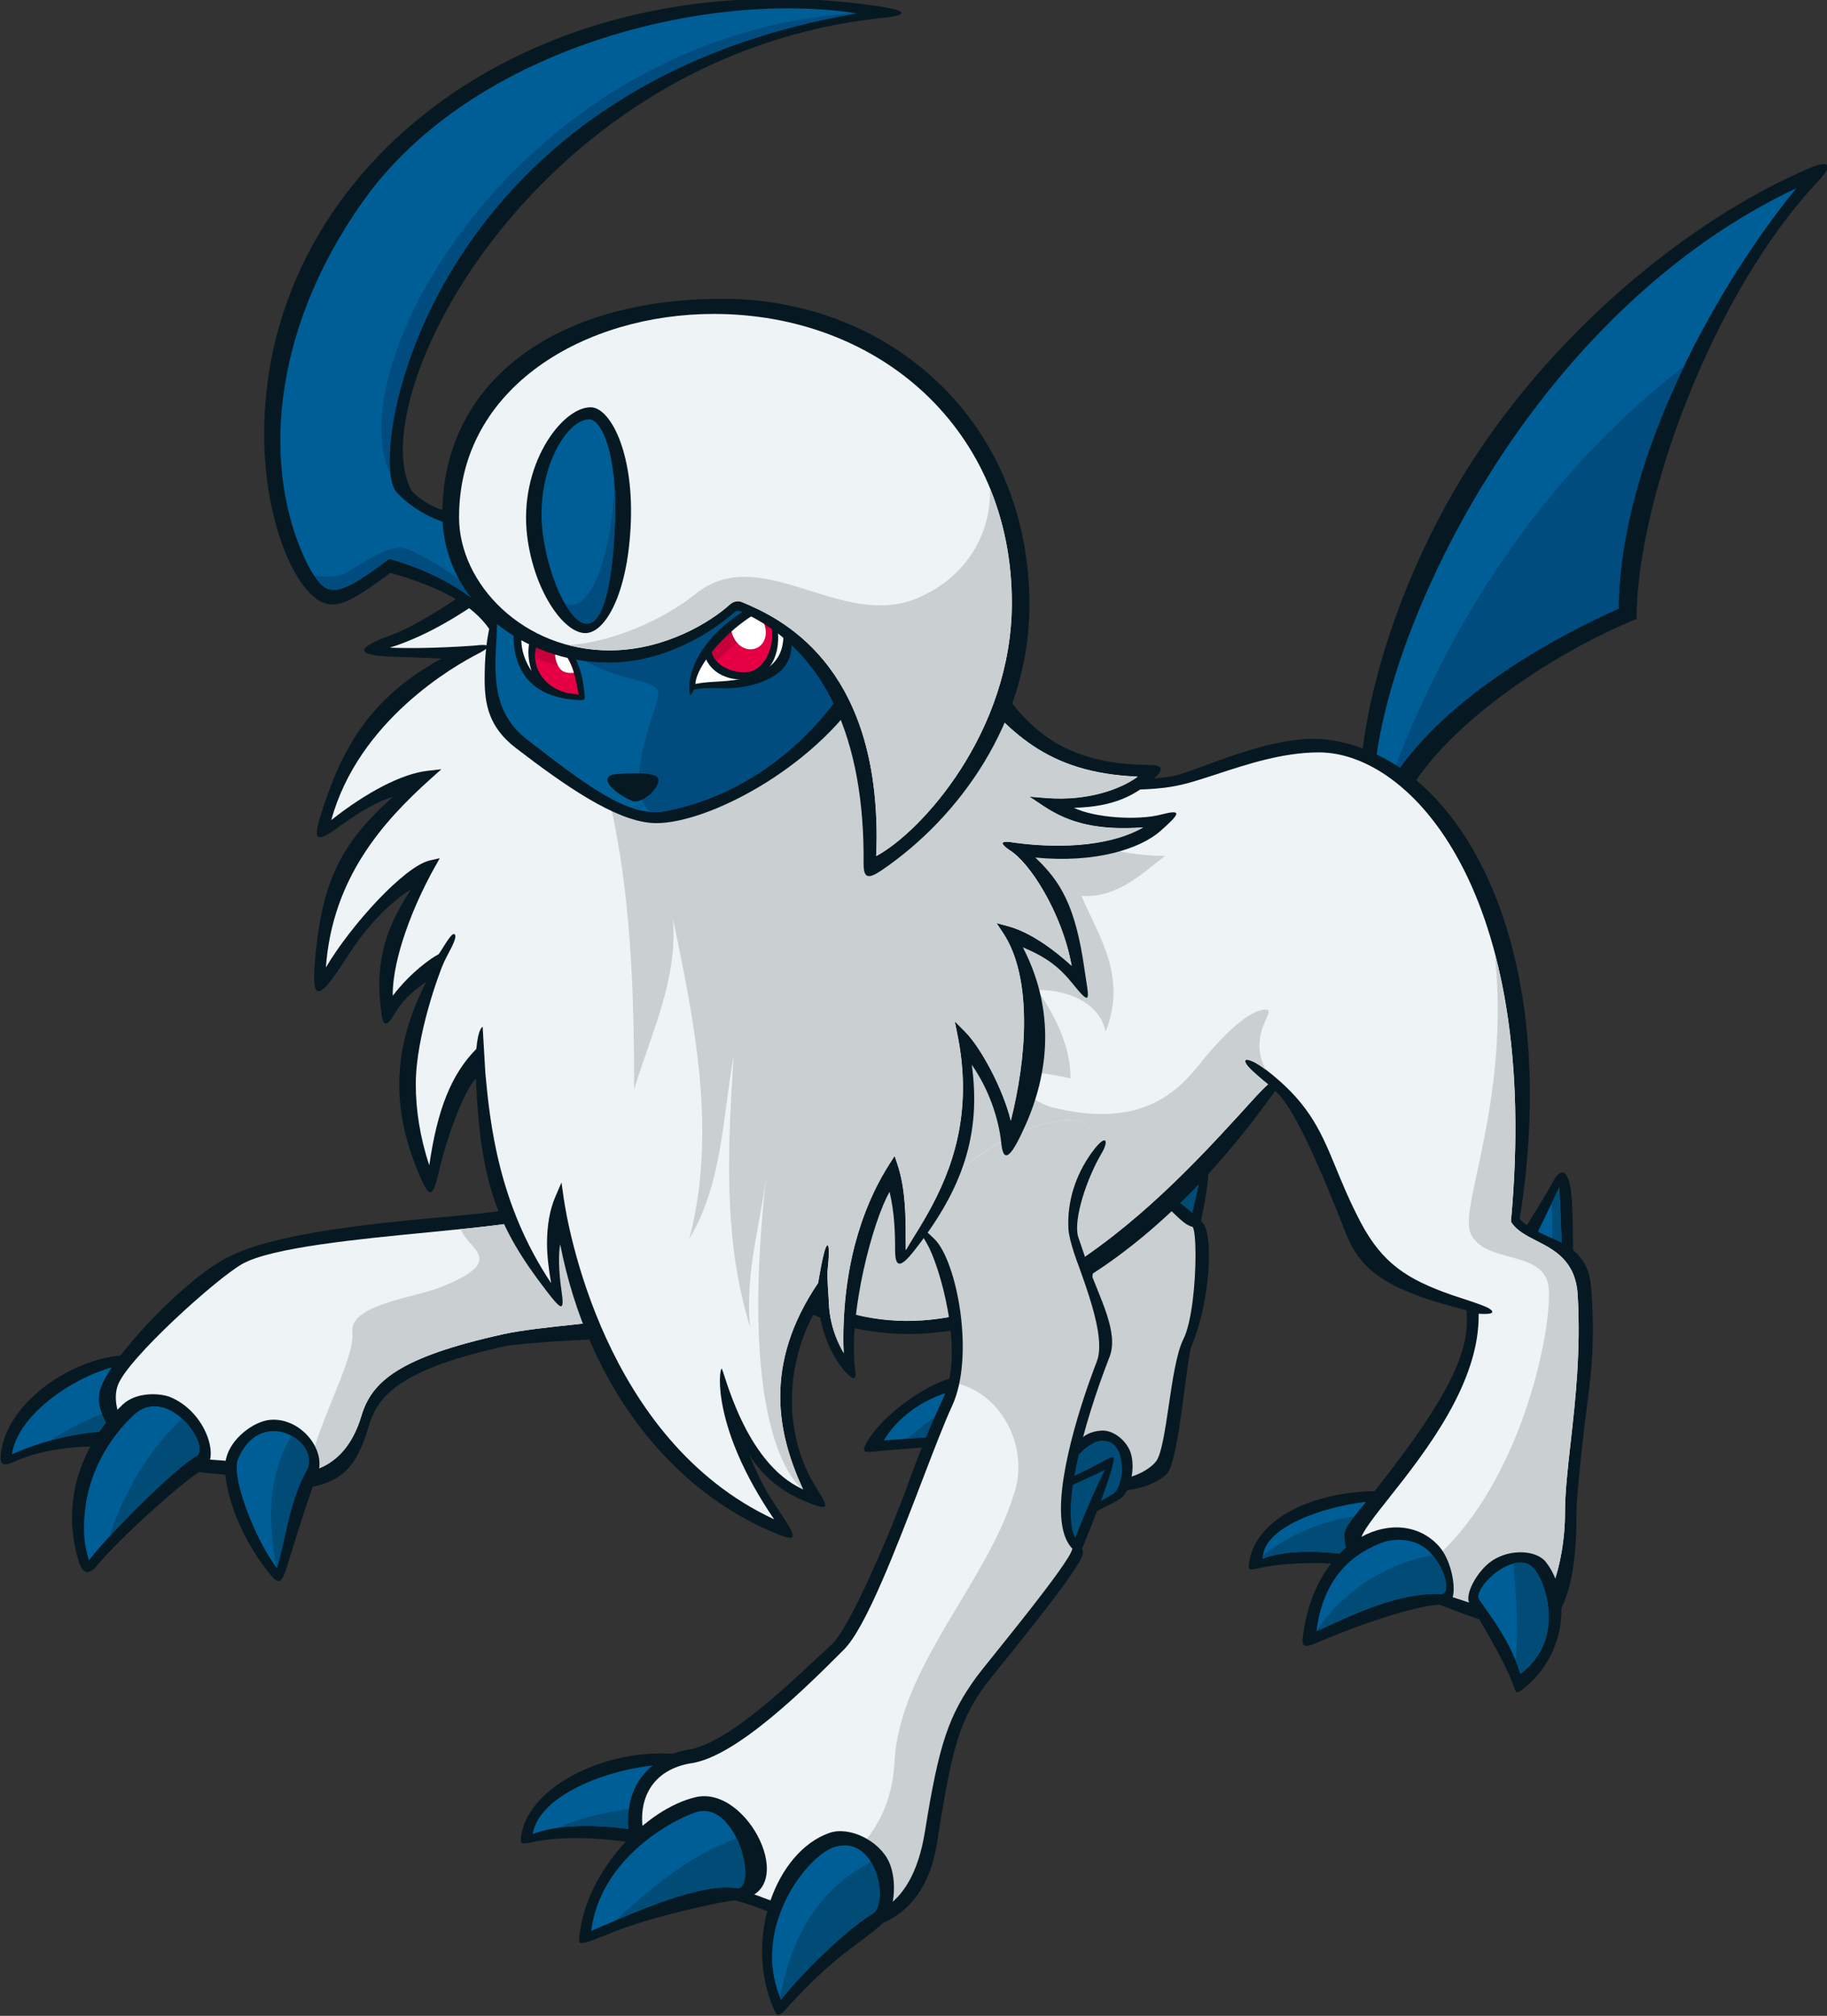 <?xml version="1.0" encoding="UTF-8"?>
<!-- Created with Inkscape (http://www.inkscape.org/) -->
<svg version="1.1" viewBox="0 0 152.92 168.69" xmlns="http://www.w3.org/2000/svg">
 <rect x="0" y="0" width="152.92" height="168.69" fill="#333333" stroke="none"/>
 <defs>
  <clipPath id="clipPath16192">
   <path d="m0 792h612v-792h-612z"/>
  </clipPath>
 </defs>
 <g transform="translate(-14.146 -19.115)">
  <g transform="matrix(2.706 0 0 -2.706 -974.87 1273.4)">
   <g clip-path="url(#clipPath16192)">
    <g transform="translate(404.13 415.22)">
     <path d="m0 0c-0.037-0.237-0.013-0.271 0.265-0.204 1.321 0.316 3.316 0.098 3.716 7e-3 0.26-0.059 0.443 0.135 0.526 0.24 0.273 0.342 0.202 1.124-0.033 1.61-0.141 0.293-0.278 0.535-0.478 0.535-2.021 0-3.787-0.849-3.996-2.188" fill="#061922"/>
    </g>
    <g transform="translate(408.14 417.1)">
     <path d="m0 0c0.129 0 0.203-0.076 0.313-0.304 0.208-0.431 0.276-1.15 0.053-1.429-0.077-0.098-0.184-0.13-0.325-0.098-0.41 0.093-2.438 0.511-3.632 0.049 0 1.165 2.603 1.782 3.591 1.782" fill="#005e96"/>
    </g>
    <g transform="translate(365.52 418.59)">
     <path d="M 0,0 C -0.049,-0.402 0.07,-0.424 0.449,-0.256 1.527,0.221 3.077,0.304 4.101,0.071 4.396,0.004 4.604,0.485 4.697,0.602 4.994,0.975 4.912,1.81 4.648,2.356 4.478,2.71 4.286,3.034 4.044,3.033 2.29,3.028 0.193,1.597 0,0" fill="#061922"/>
    </g>
    <g transform="translate(369.53 421.32)">
     <path d="m0 0c0.17 0 0.347-0.165 0.485-0.453 0.236-0.487 0.315-1.265 0.069-1.573-0.092-0.115-0.219-0.152-0.387-0.114-1.084 0.247-2.715-0.127-3.841-0.634 0.232 1.478 2.582 2.774 3.674 2.774" fill="#005e96"/>
    </g>
    <g transform="translate(367.04 418.97)">
     <path d="M 0,0 C 0.917,0.255 1.914,0.377 2.655,0.208 2.824,0.17 2.951,0.207 3.042,0.322 3.195,0.513 3.222,0.886 3.165,1.257 2.028,1.054 0.942,0.628 0,0" fill="#004c77"/>
    </g>
    <g transform="translate(402.45 427.22)">
     <path d="m 0,0 -1.05,-1.016 0.023,-0.054 c 0.322,-0.751 1.131,-0.767 1.131,-0.767 0,0 0.439,1.865 0.268,2.07 C 0.2,0.439 0,0 0,0" fill="#061922"/>
    </g>
    <g transform="translate(402.59 427.04)">
     <path d="m0 0c-0.03-0.317-0.289-1.259-0.3-1.37-0.134-2e-3 -0.457 0.052-0.673 0.497 0.073 0.07 0.754 0.662 0.973 0.873" fill="#004c77"/>
    </g>
    <g transform="translate(413.54 427)">
     <path d="m0 0c-0.205-0.381-0.705-1.196-1.025-1.687l0.136-0.319 1.488-0.837s0.038 1.935-0.065 2.587c-0.103 0.651-0.328 0.637-0.534 0.256" fill="#061922"/>
    </g>
    <g transform="translate(413.72 426.8)">
     <path d="m0 0c0.033-0.461 0.082-2.012 0.098-2.252-0.198 0.108-0.832 0.457-0.944 0.518 0.185 0.353 0.634 1.29 0.846 1.734" fill="#005e96"/>
    </g>
    <g transform="translate(404.55 415.42)">
     <path d="m0 0c-4e-3 -0.033-7e-3 -0.066-7e-3 -0.1 1.194 0.463 3.222 0.045 3.632-0.048 0.141-0.032 0.248 0 0.325 0.097 0.206 0.259 0.163 0.892-9e-3 1.326-1.484 0.032-2.827-0.407-3.941-1.275" fill="#004c77"/>
    </g>
    <g transform="translate(413.72 426.8)">
     <path d="m0 0c-0.062-0.131-0.146-0.305-0.237-0.494 0.02-0.533 0.043-1.046-1e-3 -1.573 0.138-0.077 0.266-0.146 0.336-0.185-0.016 0.24-0.065 1.791-0.098 2.252" fill="#004c77"/>
    </g>
    <g transform="translate(398.14 426.81)">
     <path d="m0 0c-0.245-0.283-0.248-0.596-6e-3 -0.837 0.73-0.731 1.048-1.517 0.827-2.051-0.092-0.225-0.635-0.812-1.209-1.433-1.24-1.342-2.118-2.334-2.118-2.868 0-0.724 1.06-1.126 2.085-1.515 0.356-0.134 0.692-0.261 0.974-0.398 1.141-0.551 2.41-0.243 2.886 0.233 0.385 0.385 0.603 3.56 0.769 3.958 0.591 1.419 0.643 3.277 0.399 3.731-0.171 0.319-1.852 1.491-1.788 1.443 0.91-0.683-2.316 0.317-2.819-0.263" fill="#061922"/>
    </g>
    <g transform="translate(398.81 417.96)">
     <path d="m0 0c-0.292 0.141-0.634 0.271-0.995 0.408-0.895 0.339-1.909 0.723-1.909 1.258 0 0.469 1.182 1.749 2.046 2.683 0.712 0.772 1.155 1.257 1.261 1.514 0.263 0.638-0.077 1.538-0.887 2.348-0.051 0.051-0.206 0.206 0.019 0.465 0.381 0.439 1.646 0.826 2.448 0.224 0.478-0.358 0.785-0.651 1.008-0.865 0.244-0.234 0.4-0.376 0.581-0.416 0.055-0.085 0.087-0.424 0.087-0.869 0-0.851-0.112-2.076-0.374-2.6-0.213-0.425-0.334-1.248-0.452-2.043-0.11-0.747-0.225-1.52-0.392-1.736-0.311-0.406-1.394-0.876-2.441-0.371" fill="#cacfd2"/>
    </g>
    <g transform="translate(399.55 419.28)">
     <path d="m0 0c-0.709-0.055-0.818-0.54-1.177-1.081-0.406-0.612-0.563-1.24-0.417-1.676l0.012-0.036 0.034-0.015c0.508-0.232 1.986 0.603 2.139 0.7 0.296 0.189 0.485 0.93 0.321 1.424-0.126 0.378-0.541 0.712-0.912 0.684" fill="#061922"/>
    </g>
    <g transform="translate(400.13 418.54)">
     <path d="m0 0c0.15-0.451 0.013-1.072-0.199-1.207-0.551-0.351-1.467-0.812-1.818-0.71-0.023 0.082-0.039 0.166-0.039 0.256 0 0.408 0.211 0.879 0.443 1.229 0.326 0.491 0.735 0.835 1.019 0.857 0.365 0.028 0.524-0.216 0.594-0.425" fill="#004c77"/>
    </g>
    <g transform="translate(392.41 418.62)">
     <path d="m0 0s2.886 0.3 3.85 0.139c0.176-0.03 0.339 0.211 0.459 0.505 0.177 0.44 0.156 1.025-0.23 1.291-0.356 0.244-0.876 0.534-1.532 0.361-0.924-0.243-2.212-1.211-2.649-1.986-0.154-0.261-0.111-0.329 0.102-0.31" fill="#061922"/>
    </g>
    <g transform="translate(394.94 420.5)">
     <path d="m0 0c0.608 0.16 1.137 0.127 1.452-0.089 0.348-0.239 0.291-0.78 0.168-1.086-0.093-0.229-0.217-0.337-0.292-0.325-0.985 0.164-1.847 0.098-3.039 6e-3 0 0-0.235-0.018-0.399-0.03 0.4 0.696 1.207 1.286 2.11 1.524" fill="#005e96"/>
    </g>
    <g transform="translate(396.39 420.41)">
     <path d="m0 0c-0.142 0.097-0.328 0.155-0.544 0.177-0.851-0.452-1.612-0.956-2.283-1.556 1.022 0.076 1.813 0.116 2.703-0.032 0.075-0.012 0.199 0.096 0.291 0.325 0.124 0.306 0.181 0.847-0.167 1.086" fill="#004c77"/>
    </g>
    <g transform="translate(410.63 448.62)">
     <path d="m0 0c-2.236-3.735-3.324-8.03-3.037-10.446l0.16-0.121h0.432l0.508 0.201c0.952 2.616 4.981 5.154 7.419 6.123 0 3.632 2.353 10.088 5.618 13.539 0.429 0.454 0.423 0.696-0.253 0.411-3.67-1.549-8.099-5.118-10.847-9.707" fill="#061922"/>
    </g>
    <g transform="translate(407.97 438.89)">
     <path d="m0 0c0 2.412 1.252 6.075 3.258 9.427 2.586 4.319 6.059 7.616 9.827 9.383-2.34-2.846-5.461-8.255-5.5-12.997-1.555-0.688-6.288-3.021-7.554-6.368-0.017 0.179-0.031 0.36-0.031 0.555" fill="#005e96"/>
    </g>
    <g transform="translate(408.4 439.16)">
     <path d="m 0,0 c 1.654,2.9 5.736,4.908 7.158,5.537 0.021,2.473 0.88,5.128 2.03,7.506 C 4.841,9.674 1.863,5.109 0,0" fill="#004c7e"/>
    </g>
    <g transform="translate(382.62 428.79)">
     <path d="m0 0c-0.273-0.464-0.431-0.985-0.571-1.444-0.227-0.746-0.408-1.135-0.941-1.245-1.238-0.256-6.479-0.385-8.586-1.467-1.337-0.686-3.541-3.035-3.907-4.009-0.155-0.414-0.026-0.777 0.24-1.268 0.304-0.561 0.998-0.967 1.525-1.085 0.424-0.094 1.113-0.283 1.663-0.319 0.692-0.047 1.238-0.146 1.708-0.322 0.603-0.226 1.457-0.167 2.017 0.111 0.623 0.308 0.891 0.881 1.142 1.717 0.289 0.963 1.075 1.742 4.213 2.433 0.382 0.084 2.58 0.23 3.609 0.23 2.078 0 3.013 0.635 3.575 1.454 0.128 0.187 0.163 0.395 0.104 0.617-0.354 1.326-3.136 4.831-4.811 5.06-0.428 0.058-0.768-0.102-0.98-0.463" fill="#061922"/>
    </g>
    <g transform="translate(373.85 418.1)">
     <path d="m0 0c-0.507 0.191-1.244 0.24-1.956 0.288-0.539 0.036-1.048 0.07-1.451 0.16-0.444 0.098-0.883 0.461-1.146 0.946-0.228 0.421-0.286 0.858-0.158 1.198 0.307 0.821 3.06 3.301 3.846 3.742 0.902 0.508 3.609 0.77 5.784 0.98 0.893 0.087 1.737 0.169 2.377 0.258 0.711 0.099 0.933 0.83 1.168 1.603 0.142 0.466 0.288 0.948 0.545 1.385 0.157 0.266 0.388 0.374 0.708 0.33 1.554-0.212 4.252-3.618 4.583-4.859 0.038-0.144 0.017-0.272-0.065-0.391-0.491-0.716-2.866-0.97-4.774-1.174-0.867-0.093-1.685-0.18-2.232-0.3-3.27-0.72-4.094-1.475-4.412-2.536-0.228-0.761-0.624-1.285-1.175-1.559-0.732-0.363-1.442-0.146-1.642-0.071" fill="#eef3f6"/>
    </g>
    <g transform="translate(388.15 424.13)">
     <path d="m0 0c-0.331 1.241-3.03 4.647-4.583 4.859-0.32 0.044-0.552-0.064-0.708-0.33-0.257-0.437-0.403-0.919-0.545-1.384-0.235-0.774-0.457-1.504-1.168-1.603-0.402-0.057-0.883-0.11-1.407-0.163 0.242-0.651 1.484-0.962-0.645-1.804-0.798-0.316-2.794-0.533-2.705-1.375 0.089-0.843-1.107-2.843-1.359-4.319 0.15 0.032 0.305 0.082 0.461 0.16 0.552 0.273 0.948 0.797 1.176 1.559 0.318 1.06 1.142 1.815 4.412 2.535 0.547 0.12 1.365 0.207 2.232 0.3 1.908 0.204 4.282 0.459 4.774 1.174 0.082 0.119 0.103 0.247 0.065 0.391" fill="#cacfd2"/>
    </g>
    <g transform="translate(401.77 439.52)">
     <path d="m0 0c-2.709-0.492-7.716 1.031-7.768 1.047-2.259 0.652-4.701-1.241-6.225-4.821-1.884-4.426-1.705-10.289 2.198-12.545 3.566-2.062 9.501-1.061 14.956 6.579 0.748-0.587 1.969-3.88 2.243-4.528 0.47-1.111 1.382-1.673 3.678-2.251 0.087-1.111-0.258-2.336-2.866-5.624-0.602-0.758-0.911-1.069-0.911-1.338 0-0.857 0.85-1.862 1.874-1.862 0.49 0 1.419-0.442 2.149-0.685 0.682-0.228 1.327-0.444 1.701-0.444 0.867 0 1.456 1.177 1.452 3.56-1e-3 0.604 0.1 1.439 0.185 2.251 0.168 1.622 0.442 2.676 0.271 4.841-0.096 1.219-0.97 1.386-1.575 1.696-0.272 0.14-0.506 0.263-0.634 0.434 1.338 8.407-1.785 14.252-5.922 14.813-1.694 0.23-4.085-0.992-4.806-1.123" fill="#061922"/>
    </g>
    <g transform="translate(390.07 423.64)">
     <path d="m0 0c-3.766 2.177-3.876 7.684-2.039 11.999 1.467 3.445 3.78 5.277 5.894 4.668 0.213-0.068 5.352-1.695 8.107-1.055 0.323 0.075 0.699 0.199 1.098 0.329 0.942 0.309 2.041 0.67 3.149 0.672 2.836 7e-3 6.878-4.321 5.949-14.479l2e-3 -0.038 0.021-0.032c0.163-0.245 0.452-0.393 0.758-0.55 0.573-0.293 1.221-0.625 1.282-1.691 0.098-1.726-0.071-3.238-0.221-4.572-0.093-0.82-0.172-1.529-0.172-2.149 0-1.643-0.594-3.255-1.199-3.255-0.329 0-0.953 0.209-1.614 0.43-0.786 0.263-1.599 0.534-2.133 0.534-0.853 0-1.362 0.747-1.362 1.469 0 0.187 0.416 0.711 0.856 1.266 1.156 1.457 2.816 3.582 2.781 5.707 0.514-0.034 0.48 0.069 0.309 0.172-0.172 0.102-0.911 0.328-1.154 0.413-1.352 0.476-2.13 0.961-2.808 2.249-0.338 0.642-0.582 1.237-0.797 1.762-0.468 1.141-0.862 1.985-2.165 2.979-0.511 0.391-0.856 0.377-0.376-0.069 0.248-0.231 0.48-0.411 0.48-0.411-0.229-0.196-0.489-0.503-0.918-0.97-2.39-2.603-7.988-8.696-13.728-5.378" fill="#eef3f6"/>
    </g>
    <g transform="translate(414.29 423.46)">
     <path d="m0 0c-0.061 1.065-0.709 1.397-1.281 1.691-0.306 0.157-0.596 0.305-0.759 0.55l-0.021 0.031-2e-3 0.039c0.311 3.39 0.065 6.127-0.502 8.273 0.485-4.563-1.116-7.855-0.747-8.667 0.427-0.939 2.136-0.512 2.392-1.537 0.248-0.99-0.859-7.31-4.7-9.363 0.089-0.018 0.183-0.03 0.281-0.03 0.534 0 1.347-0.271 2.133-0.533 0.661-0.222 1.286-0.43 1.615-0.43 0.605 0 1.198 1.612 1.198 3.255 0 0.62 0.08 1.328 0.172 2.149 0.15 1.334 0.32 2.846 0.221 4.572" fill="#cacfd2"/>
    </g>
    <g transform="translate(404.54 432.29)">
     <path d="m0 0c-0.494-0.09-1.213-0.764-1.932-1.663s-1.85-2.031-4.584-1.348c-0.512 0.171-0.295 0.139-1.527 0.854 0.683 0.342 1.249 0.212 2.103 0.041 8e-3 0.858-0.351 1.757-1.025 2.734 1.025 0 1.941-0.438 2.112-1.292 0.684 1.709-0.225 2.966-0.745 4.197 1.149-0.063 1.904 0.727 2.587 1.24-1.765 0-4.198 0.71-4.726 2.501-1.555 0.327-2.784 0.716-2.886 0.749-2.113 0.609-4.427-1.223-5.894-4.668-1.837-4.315-1.726-9.822 2.039-11.999 5.741-3.319 11.338 2.775 13.728 5.378 0.43 0.466 0.689 0.774 0.918 0.97 0 0-0.231 0.18-0.48 0.411-0.48 0.446-0.135 0.459 0.377 0.068 0.016-0.011 0.03-0.023 0.045-0.035-0.649 1.188 0.511 1.975-0.11 1.862" fill="#cacfd2"/>
    </g>
    <g transform="translate(369.28 420.08)">
     <path d="m0 0c-1.348-1.291-1.908-3.105-1.346-4.87 0.13-0.407 0.334-0.376 0.556-0.107 0.692 0.84 2.71 2.668 3.296 2.983 0.524 0.283 0.103 1.765-1.032 2.23-0.304 0.125-1.047 0.172-1.474-0.236" fill="#061922"/>
    </g>
    <g transform="translate(368.09 416.2)">
     <path d="m0 0c-0.031 1.961 1.131 3.191 1.552 3.575 0.37 0.338 0.756 0.282 1.014 0.176 0.542-0.223 0.987-0.84 1.007-1.224v-0.025c0-0.104-0.035-0.176-0.106-0.213-0.617-0.333-2.694-2.401-3.315-3.22-0.098 0.306-0.152 0.619-0.152 0.931" fill="#005e96"/>
    </g>
    <g transform="translate(369.52 419.9)">
     <path d="m0 0" fill="#006091"/>
    </g>
    <g transform="translate(373.83 419.61)">
     <path d="m0 0c-0.5-0.05-1.208-0.582-1.346-1.196-0.154-0.684 0.285-2.253 1.367-3.589 0.229-0.281 0.333-0.277 0.47 0.107 0.102 0.286 0.64 2.147 0.983 2.97 0.317 0.761-0.517 1.804-1.474 1.708" fill="#061922"/>
    </g>
    <g transform="translate(372.81 418.14)">
     <path d="m0 0c0 0.099 0.012 0.181 0.037 0.243 0.212 0.522 0.567 0.833 1.001 0.876 0.404 0.04 0.839-0.164 1.059-0.497 0.089-0.134 0.133-0.276 0.133-0.415 0-0.114-0.029-0.226-0.088-0.333-0.368-0.668-0.532-1.417-0.691-2.142-0.065-0.297-0.132-0.573-0.207-0.845-0.632 0.844-1.244 2.401-1.244 3.113" fill="#005e96"/>
    </g>
    <g transform="translate(371.66 418.72)">
     <path d="m0 0c-0.014 0.265-0.23 0.641-0.541 0.922-1.043-0.967-1.792-2.263-2.249-3.646 0.875 0.951 2.21 2.229 2.685 2.485 0.07 0.038 0.105 0.11 0.105 0.214v0.025" fill="#004c77"/>
    </g>
    <g transform="translate(374.27 415.87)">
     <path d="m0 0c0.159 0.725 0.323 1.474 0.691 2.142 0.059 0.107 0.088 0.219 0.088 0.333 0 0.139-0.045 0.281-0.133 0.415-0.101 0.152-0.248 0.277-0.416 0.364-0.741-1.258-0.724-2.678-0.459-4.069 8e-3 -0.01 0.015-0.021 0.022-0.03 0.075 0.272 0.142 0.548 0.207 0.845" fill="#004c77"/>
    </g>
    <g transform="translate(406.13 412.68)">
     <path d="m0 0s2.542 1.118 3.93 1.225c0.15 0.011 0.282 0.046 0.342 0.171 0.141 0.293-9e-3 1.185-0.399 1.623-1.202 1.351-3.83 0.353-4.216-2.811-0.033-0.278 0.049-0.324 0.343-0.208" fill="#061922"/>
    </g>
    <g transform="translate(408.34 415.85)">
     <path d="m0 0c0.527 0.128 1.061 0.029 1.423-0.379 0.369-0.414 0.533-0.955 0.432-1.163-0.018-0.039-0.054-0.088-0.16-0.083-1.211 0.064-2.702-0.632-3.503-1.005 0 0-0.185-0.082-0.321-0.143 0.212 1.681 1.131 2.429 2.129 2.773" fill="#005e96"/>
    </g>
    <g transform="translate(408.57 416.04)">
     <path d="m0 0" fill="#006091"/>
    </g>
    <g transform="translate(413.31 415.21)">
     <path d="m0 0c-0.294 0.382-1.121 0.419-1.673 0.042-0.455-0.31-0.859-1.043-0.691-1.324 0 0 1.048-1.646 1.367-2.563 0.074-0.21 0.081-0.234 0.294-0.07 1.26 0.974 1.54 2.828 0.703 3.915" fill="#061922"/>
    </g>
    <g transform="translate(411.46 413.74)">
     <path d="m0 0-0.226 0.329c-0.012 0.021-0.018 0.046-0.018 0.075 0 0.188 0.241 0.543 0.628 0.807 0.176 0.12 0.776 0.476 1.121 0.027v1e-3c0.186-0.241 0.431-0.812 0.431-1.462 0-0.123-9e-3 -0.249-0.029-0.376-0.086-0.564-0.376-1.026-0.845-1.384-0.281 0.879-0.746 1.542-1.062 1.983" fill="#005e96"/>
    </g>
    <g transform="translate(406.21 413.08)">
     <path d="M 0,0 C 0.136,0.061 0.317,0.142 0.317,0.142 1.118,0.515 2.61,1.211 3.82,1.147 3.926,1.142 3.963,1.191 3.981,1.229 4.077,1.43 3.927,1.938 3.587,2.345 2.168,2.099 0.802,1.222 0,0" fill="#004c77"/>
    </g>
    <g transform="translate(412.96 414.98)">
     <path d="m0 0c-0.183 0.237-0.437 0.248-0.661 0.189 0.087-0.988 0.158-2.015 0.07-3.009 0.052-0.129 0.103-0.262 0.148-0.402 0.469 0.358 0.759 0.821 0.845 1.384 0.02 0.127 0.029 0.253 0.029 0.376 0 0.65-0.245 1.221-0.431 1.462" fill="#004c77"/>
    </g>
    <g transform="translate(399.54 418.29)">
     <path d="m0 0c-0.617-0.343-1.367-0.632-1.774-0.931l-0.066-0.678 1.116-1.4s0.754 1.782 1.028 2.708c0.162 0.546 0.148 0.552-0.304 0.301" fill="#061922"/>
    </g>
    <g transform="translate(399.67 418.07)">
     <path d="m0 0c-0.399-0.754-1.002-2.3-1.097-2.547-0.147 0.2-0.593 1.547-0.676 1.66 0.349 0.265 1.462 0.71 1.773 0.887" fill="#004c77"/>
    </g>
    <g transform="translate(381.61 406.75)">
     <path d="m0 0c-0.035-0.222-0.022-0.28 0.294-0.209 1.603 0.356 3.688-0.085 4.149-0.189 0.231-0.053 0.482 0.241 0.616 0.409 0.31 0.39 0.228 1.28-0.039 1.835-0.161 0.332 0.045 0.652-0.178 0.675-2.136 0.213-4.598-0.948-4.842-2.521" fill="#061922"/>
    </g>
    <g transform="translate(386.03 408.94)">
     <path d="m0 0c0.154 0 0.315-0.152 0.444-0.418 0.24-0.499 0.318-1.33 0.059-1.655-0.092-0.116-0.219-0.154-0.386-0.116-0.472 0.107-2.819 0.591-4.182 0.049 0.252 1.411 2.921 2.14 4.065 2.14" fill="#005e96"/>
    </g>
    <g transform="translate(382.75 407)">
     <path d="m 0,0 c 1.337,0.188 3.006,-0.157 3.396,-0.246 0.167,-0.038 0.293,0 0.386,0.117 0.147,0.184 0.185,0.53 0.147,0.886 C 2.594,0.659 1.19,0.519 0,0" fill="#004c77"/>
    </g>
    <g transform="translate(394.28 425.13)">
     <path d="m0 0c0.965-2.294 1.234-3.523 0.536-5.032-0.765-1.652-2.356-6.531-3.32-7.495-0.963-0.963-3.235-3.257-4.627-3.472-1.392-0.213-1.985-1.376-1.473-2.848 0.393-1.13 1.711-0.96 3.103-1.388 1.391-0.429 1.713-0.857 2.783-0.857 1.071 0 2.526 0.157 2.955 2.834 0.428 2.677 0.715 3.538 1.571 4.716 0.857 1.177 2.996 3.434 2.996 4.076-0.933 0.786 0.143 4.179 0.737 5.697 0.368 0.939-0.558 2.914-0.835 3.881-0.196 0.687-0.362-0.213 0.541 2.554 0.902 2.767-5.932-0.372-4.967-2.666" fill="#eef3f6"/>
    </g>
    <g transform="translate(398.71 425.24)">
     <path d="m0 0c-0.196 0.687-0.362-0.213 0.541 2.554 0.902 2.767-5.933-0.372-4.967-2.666 0.823-1.955 1.137-3.138 0.78-4.378 1.509-0.372 2.272-2.108 1.775-3.476-0.855-2.734-3.53-5.327-3.681-8.248-0.133-2.573-2.125-3.76-4.131-4.312 0.97-0.361 1.338-0.678 2.259-0.678 1.07 0 2.526 0.158 2.955 2.834 0.428 2.677 0.715 3.538 1.571 4.716 0.856 1.177 2.996 3.434 2.996 4.076-0.933 0.786 0.142 4.179 0.737 5.698 0.368 0.939-0.559 2.913-0.835 3.88" fill="#cacfd2"/>
    </g>
    <g transform="translate(391.21 412.66)">
     <path d="m0 0c-0.997-0.902-3.105-3.043-4.429-3.247-0.676-0.104-1.258-0.51-1.557-1.008-0.336-0.557-0.416-1.359-0.137-2.16 0.308-0.884 1.328-1.131 2.268-1.308 0.366-0.069 0.745-0.14 1.132-0.259 0.524-0.162 0.89-0.322 1.214-0.462 0.514-0.224 1.125-0.411 1.815-0.411 1.561 0 2.663 0.889 2.952 2.696 0.427 2.667 0.624 3.707 1.47 4.87 0.259 0.357 2.71 3.289 3.018 4.007 0.092 0.214-0.05 0.316-0.181 0.53-0.508 0.83 0.211 3.546 1.035 5.651 0.298 0.762-0.314 1.833-0.692 2.892l-0.281 0.829c-0.15 0.527 0.262 1.791 0.733 2.585 0.227 0.384 0.142 0.641-0.322-4e-3 -0.491-0.683-0.753-1.501-0.711-2.338 0.021-0.396 0.323-1.164 0.323-1.164 0.274-0.768 0.63-1.762 0.63-2.471 0-0.18-0.023-0.341-0.076-0.477-0.145-0.369-1.108-2.891-1.108-4.559 0-0.528 0.104-0.962 0.353-1.223-0.048-0.414-2.679-3.573-2.961-3.961-0.868-1.193-1.166-2.085-1.596-4.774-0.435-2.719-1.987-2.719-2.82-2.719-0.633 0-0.997 0.159-1.501 0.378-0.33 0.144-0.703 0.307-1.242 0.473-0.403 0.123-0.789 0.196-1.163 0.266-0.892 0.169-1.596 0.302-1.852 1.036-0.251 0.723-0.228 1.39 0.065 1.876 0.257 0.427 0.706 0.701 1.301 0.792 1.411 0.218 3.599 2.407 4.651 3.459l0.052 0.052c0.676 0.676 1.598 3.081 2.411 5.203 0.372 0.97 0.693 1.807 0.935 2.331 0.715 1.545 0.148 4.479-0.541 5.158-0.688 0.678-0.45 0.223-0.236-0.138 0.37-0.623 1.183-3.31 0.507-4.77-0.127-0.275-0.636-1.377-1.097-2.673-0.397-1.12-1.759-4.412-2.362-4.958" fill="#061922"/>
    </g>
    <g transform="translate(383.72 403.48)">
     <path d="m0 0 0.62 0.242c0.981 0.428 3.038 0.924 4.037 1.061 1.858 0.256 0.253 3.537-1.367 3.161-1.526-0.355-3.376-2.254-3.6-4.283-0.03-0.277 0-0.261 0.31-0.181" fill="#061922"/>
    </g>
    <g transform="translate(386.99 407.47)">
     <path d="m0 0c0.456 0.157 0.799-0.109 1.007-0.361 0.47-0.569 0.66-1.541 0.465-1.879-0.048-0.084-0.115-0.115-0.209-0.1-1.044 0.174-3.039-0.698-4.111-1.166 0 0-0.22-0.094-0.365-0.156 0.274 2.182 2.398 3.381 3.213 3.662" fill="#005e96"/>
    </g>
    <g transform="translate(391.15 406.84)">
     <path d="m0 0c-1.652-0.569-2.689-3.279-1.707-5.494 0.066-0.15 0.132-0.201 0.319 5e-3 1.653 1.819 2.25 1.977 3.054 2.712 0.338 0.31 0.442 1.293 0.171 1.88-0.304 0.659-1.224 1.108-1.837 0.897" fill="#061922"/>
    </g>
    <g transform="translate(389.37 403.01)">
     <path d="m0 0c0 0.6 0.154 1.131 0.327 1.539 0.402 0.952 1.116 1.684 1.572 1.841 0.753 0.26 1.128-0.35 1.254-0.624 0.12-0.26 0.179-0.554 0.179-0.809 0-0.292-0.077-0.534-0.227-0.623-0.822-0.483-2.266-1.923-2.83-2.654-0.194 0.463-0.275 0.913-0.275 1.33" fill="#005e96"/>
    </g>
    <g transform="translate(384.55 404.14)">
     <path d="M 0,0 C 1.114,0.48 2.785,1.146 3.709,0.992 3.804,0.977 3.87,1.008 3.918,1.092 4.069,1.354 3.988,1.994 3.728,2.534 2.327,2.027 1.129,1.069 0,0" fill="#004c77"/>
    </g>
    <g transform="translate(392.43 405.94)">
     <path d="m0 0c-1.708-0.883-2.475-2.427-2.813-4.187 9e-3 -0.025 0.019-0.049 0.029-0.074 0.564 0.731 2.008 2.171 2.83 2.654 0.15 0.088 0.227 0.331 0.227 0.623 0 0.255-0.059 0.548-0.179 0.809-0.023 0.05-0.054 0.11-0.094 0.175" fill="#004c77"/>
    </g>
    <g transform="translate(377.69 443.21)">
     <path d="m0 0c0.429-0.013 0.898-0.029 1.454-0.057-2.111-1.164-3.045-2.606-3.75-4.892-0.212-0.688-0.127-0.819 0.503-0.363 0.617 0.446 1.163 0.802 1.751 0.983-1.623-1.433-2.165-2.624-2.389-4.799-0.151-1.463-0.015-1.698 0.937-0.2 0.66 1.039 1.364 1.732 2.008 2.137-0.883-1.339-1.119-2.411-0.91-3.876 0.05-0.353 0.167-0.386 0.397 0.017 0.285 0.498 0.695 0.798 0.983 0.996-1.196-2.321-0.963-4.222-0.199-6.007 0.303-0.706 0.406-0.659 0.583 0.112 0.242 1.054 0.763 2.5 1.153 2.905 0.129-3.247 0.684-4.614 2.158-6.536 0.473-0.617 0.59-0.711 0.491-0.043-0.107 0.727-0.088 1.216-0.043 1.453 0.865-4.394 3.448-7.651 6.733-8.965 0.527-0.211 0.633-0.166 0.143 0.562-0.572 0.85-0.681 1.083-1.023 1.881 0.456-0.712 1.054-1.139 1.652-1.395 1.007-0.432 0.73-0.146 0.342 0.512-0.986 1.672-0.862 3.875 0.142 5.504 0.083-0.777 0.374-1.525 0.819-2.026 0.249-0.281 0.355-0.266 0.322-0.018-0.241 1.804 0.558 4.708 1.059 5.568 0.152-0.646 0.171-1.251 0.171-1.794 0-0.544 0.15-0.581 0.576-0.043 1.524 1.923 2.091 3.635 1.795 5.767 0.517-0.738 0.833-1.644 0.914-2.434 0.073-0.703 0.348-0.332 0.752 0.576 0.817 1.839 0.824 3.74-0.086 5.489 0.774-0.321 1.154-0.64 1.58-1.171 0.587-0.732 0.444-0.345 0.328 0.479-0.278 1.968-0.733 2.721-1.523 3.469 1.842-0.182 3.239 0.265 3.869 0.82 0.631 0.555 0.682 0.681 0 0.504-0.681-0.176-2.018-0.106-2.673 0.214 1.25 0.028 1.927 0.4 2.497 0.921 0.322 0.296 0.194 0.403-0.127 0.404-2.958 0.011-4.015 1.324-5.168 3.203-0.395 0.644-1.46 0.901-2.143 1.56-5.529 5.338-12.048 1.937-13.3 0.975 0 0-1.806-1.329-2.848-1.709-1.194-0.436-1.137-0.648 0.07-0.683" fill="#061922"/>
    </g>
    <g transform="translate(393.58 444.43)">
     <path d="m0 0c0.673-0.65 1.224-1.295 1.711-1.865 1.399-1.639 2.521-2.943 5.385-3.06-0.512-0.382-1.548-0.762-2.825-0.659l-0.524 0.042 0.437-0.292c0.837-0.558 1.732-0.754 3.082-0.662-0.901-0.516-2.349-0.692-4.016-0.465 0 0-0.689 0.114-0.099-0.247 0.591-0.36 1.598-1.884 1.905-3.565-0.467 0.425-1.225 1.026-1.974 1.226l-0.35 0.093 0.201-0.301c0.469-0.704 0.65-1.696 0.65-2.758 0-1.019-0.17-2.094-0.409-3.049-0.25 1.014-0.942 2.278-1.415 2.751l-0.319 0.319 0.089-0.442c0.114-0.572 0.164-1.108 0.164-1.608 0-2.177-0.945-3.693-1.613-4.764 0 0-0.08-0.133-0.153-0.256-2e-3 0.107-3e-3 0.217-3e-3 0.341 0 0.65 0 1.539-0.253 2.298l-0.09 0.271-0.155-0.24c-0.675-1.05-1.433-2.817-1.433-5.454 0-0.13 8e-3 -0.269 0.012-0.402-0.382 0.659-0.445 1.231-0.457 1.533-0.012 0.301-0.064 0.798-0.037 1.058 0.027 0.259 0.075 0.807-0.025 0.732-0.101-0.076-0.272-1.154-0.272-1.154-0.862-1.272-1.172-2.447-1.172-3.512 0-1.08 0.322-2.038 0.706-2.875-1.827 0.811-2.453 3.743-2.517 3.731-0.079-0.015-0.321-1.809 1.624-4.659-5.281 2.454-6.398 9.157-6.509 9.933l-0.069 0.482-0.193-0.448c-0.169-0.396-0.254-0.876-0.254-1.434 0-0.371 0.051-0.788 0.126-1.228-1.634 2.449-1.888 4.943-2.032 6.477l-0.085 1.447s-0.138-0.028-0.195-0.682c-0.78-0.79-1.207-1.879-1.456-3.6-0.29 0.876-0.417 1.722-0.417 2.512 0 1.497 0.738 3.485 0.874 3.776 0.135 0.29 0.413 0.719 0.337 0.845s-0.328-0.353-0.504-0.605c-0.203-0.101-0.851-0.541-1.417-1.281-1e-3 0.013-3e-3 0.024-3e-3 0.037 0 1.119 0.623 2.733 1.305 3.946l0.15 0.267-0.299-0.066c-0.787-0.175-2.443-1.992-3.224-3.313 0.199 2.746 1.741 4.492 3.253 5.845l0.319 0.285-0.425-0.048c-0.784-0.087-1.879-0.652-2.98-1.524 0.847 3.089 3.809 4.771 4.536 5.143 0.727 0.371-0.077 0.256-0.077 0.256-0.017-2e-3 -1.437-0.115-2.65-0.067 1.243 0.39 2.299 1.107 2.975 1.572l0.133 0.091c3.774 2.577 10.372 1.742 12.926-0.724" fill="#eef3f6"/>
    </g>
    <g transform="translate(398.64 433.65)">
     <path d="m0 0c-0.308 1.682-1.292 3.13-1.905 3.566-0.564 0.401 0.098 0.247 0.098 0.247 1.667-0.228 3.116-0.051 4.017 0.465-1.351-0.093-2.245 0.103-3.082 0.661l-0.438 0.292 0.525-0.042c1.277-0.102 2.313 0.277 2.825 0.659-2.864 0.117-3.986 1.421-5.385 3.06-0.487 0.57-1.038 1.216-1.711 1.865-2.481 2.396-8.777 3.251-12.595 0.936 3.828-3.917 4.115-10.221 4.115-15.529 0.513 1.709 1.368 3.418 1.197 5.297 0.683-3.247 1.367-6.664 0.512-9.911 1.026 1.709 1.026 3.76 1.368 5.639-0.171-2.734-0.342-5.639 0.512-8.372-0.171 1.708 0.342 3.246 0.512 4.784-0.957-8.279 1.012-9.736 1.127-9.809-0.384 0.836-0.707 1.794-0.707 2.874 0 1.065 0.31 2.241 1.173 3.512 0 0 0.171 1.078 0.272 1.154 0.1 0.076 0.051-0.473 0.025-0.732-0.027-0.259 0.025-0.757 0.037-1.058 0.011-0.302 0.075-0.874 0.457-1.533-4e-3 0.134-0.012 0.273-0.012 0.402 0 2.637 0.758 4.404 1.433 5.454l0.154 0.241 0.091-0.271c0.253-0.76 0.253-1.649 0.253-2.299 0-0.123 1e-3 -0.233 3e-3 -0.341 0.073 0.123 0.153 0.257 0.153 0.257 0.668 1.071 1.613 2.586 1.613 4.764 0 0.5-0.05 1.035-0.164 1.607l-0.089 0.443 0.319-0.32c0.473-0.472 1.165-1.736 1.415-2.75 0.239 0.955 0.409 2.03 0.409 3.048 0 1.062-0.181 2.054-0.651 2.759l-0.2 0.301 0.349-0.093c0.749-0.2 1.508-0.802 1.975-1.227" fill="#cacfd2"/>
    </g>
    <g transform="translate(373.66 450.08)">
     <path d="m0 0c0-2.682 0.974-4.935 1.886-5.217 0.496-0.153 0.991 0.195 2.022 0.94 1.648-0.469 2.551-1.016 3.054-1.73-0.093-0.448-0.141-0.904-0.141-1.559 0-0.783 0.135-1.489 0.96-2.122 1.555-1.194 3.057-2.231 4.198-2.321 1.466-0.116 4.738 1.484 6.411 3.887 1.03 1.481 1.376 4.015 0.445 6.264-0.533 1.291-1.793 2.943-4.758 3.48-5.149 0.931-6.368-2.022-6.953-3.441-0.145-0.348-0.221-0.66-0.335-0.669-1.241-0.096-2.009 0.485-2.241 0.774-1.547 2.978 3.988 13.502 14.581 14.599 0.704 0.073 0.924 0.209-0.165 0.368-10.436 1.524-18.964-4.793-18.964-13.253" fill="#061922"/>
    </g>
    <g transform="translate(375.63 445.31)">
     <path d="m0 0c-0.236 0.073-0.501 0.49-0.686 0.879-1.31 2.767-1.138 6.994 1.768 11.097 3.391 4.786 10.696 6.543 15.275 5.819-13.273-2.259-15.161-13.639-14.251-14.777 0.255-0.319 1.288-1.205 2.646-1.1 0.282 0.022 0.43 0.379 0.653 0.92 0.601 1.456 1.72 4.168 6.652 3.276 2.844-0.514 4.047-2.087 4.555-3.316 0.89-2.153 0.292-4.549-0.696-5.969-1.371-1.971-3.321-3.292-5.485-3.706-1.145-0.219-2.499 0.858-4.26 2.21-1.081 0.83-1.018 1.981-0.957 3.094l0.023 0.481-0.025 0.036c-0.426 0.639-1.595 1.495-3.248 1.967l-0.056 0.016-0.05-0.029c-0.975-0.727-1.453-1.023-1.858-0.898" fill="#005e96"/>
    </g>
    <g transform="translate(392.24 448.11)">
     <path d="m0 0c-0.508 1.229-1.71 2.801-4.555 3.316-4.931 0.892-6.05-1.82-6.652-3.276-0.223-0.541-0.371-0.898-0.653-0.92-0.068-5e-3 -0.135-6e-3 -0.201-7e-3 0.516-1.343 1.466-2.787 2.939-3.848 1.424-1.025 2.734-0.797 2.734-1.31 0-0.423-1.163-2.826-0.254-3.651 0.158-0.013 0.311-8e-3 0.461 0.021 2.164 0.414 4.115 1.735 5.485 3.705 0.988 1.42 1.586 3.817 0.696 5.97" fill="#004c7e"/>
    </g>
    <g transform="translate(378 446.57)">
     <path d="m0 0c-0.456 0.114-1.31-0.456-1.766-0.741-0.214-0.134-0.617-0.19-1.025-0.096 0.138-0.207 0.287-0.373 0.427-0.416 0.406-0.126 0.883 0.17 1.858 0.898l0.05 0.029 0.057-0.016c1.652-0.472 2.821-1.328 3.247-1.968l0.026-0.035c0.082 0.787-2.418 2.231-2.874 2.345" fill="#004c7e"/>
    </g>
    <g transform="translate(377.57 448.85)">
     <path d="m 0,0 c -0.327,2.532 2.301,12.196 14.419,14.259 -0.013,0.002 -0.027,0.004 -0.041,0.006 C 4.094,13.608 -1.671,3.386 0,0" fill="#004c7e"/>
    </g>
    <g transform="translate(383.4 441.87)">
     <path d="m0 0c0.173-7e-3 0.199 0.024 0.172 0.146-0.093 1.288-0.707 2.036-1.897 2.359l-0.075 0.02-0.2-0.094c-0.171-1.481 0.51-2.366 2-2.431" fill="#061922"/>
    </g>
    <g transform="translate(382.02 444.07)">
     <path d="m0 0c-0.098 0.042-0.2 0.082-0.314 0.116-0.148-0.307-0.138-0.884 0.224-1.413-0.152 0.473-0.122 0.928 0.09 1.297" fill="#fff"/>
    </g>
    <g transform="translate(382.04 443.24)">
     <path d="m0 0c0 0.236 0.1 0.459 0.214 0.651 0.901-0.462 0.994-1.139 1.121-1.776 0 0 7e-3 -0.034 0.013-0.063-0.761 0-1.348 0.527-1.348 1.188" fill="#e50044"/>
    </g>
    <g transform="translate(382.26 443.89)">
     <path d="m0 0c-0.114-0.192-0.214-0.416-0.214-0.651 0-0.032 3e-3 -0.062 6e-3 -0.093 0.396-0.095 0.809-0.243 1.199-0.448-0.128 0.444-0.364 0.87-0.991 1.192" fill="#c6003a"/>
    </g>
    <g transform="translate(382.83 442.82)">
     <path d="m0 0c0.083-0.087 0.219-0.121 0.399-0.107 3e-3 4e-3 5e-3 8e-3 8e-3 0.013-0.089 0.292-0.228 0.574-0.498 0.824-0.026-0.109-0.079-0.175-0.079-0.266 0-0.189 0.089-0.378 0.17-0.464" fill="#fff"/>
    </g>
    <g transform="translate(386.91 442.28)">
     <path d="m0 0s-0.029 0.641 0.712 1.438c0.74 0.797 1.167 0.911 1.167 0.911l1.097-0.697s0.057-0.883-0.556-1.154c-0.612-0.27-1.295-0.427-1.481-0.413-0.185 0.015-0.84-0.018-0.939-0.085" fill="#fff"/>
    </g>
    <g transform="translate(387.42 443.36)">
     <path d="m0 0c0.085-0.256 0.527-0.854 1.281-0.669 0.755 0.185 0.855 1.025 0.783 1.466l-0.654 0.442s-0.413-0.199-0.769-0.484-0.641-0.755-0.641-0.755" fill="#e50044"/>
    </g>
    <g transform="translate(389.49 444.16)">
     <path d="m0 0v2e-3l-0.655 0.442s-0.413-0.199-0.769-0.484-0.641-0.755-0.641-0.755c0.029-0.087 0.1-0.214 0.21-0.335 0.318 0.392 0.927 0.929 1.855 1.13" fill="#c6003a"/>
    </g>
    <g transform="translate(388.94 444.56)">
     <path d="m0 0c0.398-0.508 0.234-0.961-0.045-1.08-0.309-0.131-0.664 0.068-0.777 0.505-0.067 0.239 0.715 0.703 0.822 0.575" fill="#fff"/>
    </g>
    <g transform="translate(387 442.37)">
     <path d="m0 0c0.182 0.037 0.388 0.055 0.611 0.068 0.501 0.03 1.07 0.063 1.552 0.375 0.379 0.245 0.56 0.573 0.56 1.087 0 0.267-0.055 0.592-0.149 0.975-1.27-0.408-2.547-1.858-2.574-2.505m2.697 2.726 0.022-0.084c0.273-1.05 0.502-1.883-0.261-2.376-0.52-0.337-1.214-0.424-1.737-0.399-0.299 0.014-0.598 1e-3 -0.783-0.051 0 0-0.119-0.363-0.127 0.026-0.027 1.18 1.352 2.531 2.802 2.86z" fill="#061922"/>
    </g>
    <g transform="translate(387.29 443.25)">
     <path d="m0 0c0.112-0.428 0.579-0.771 1.21-0.741 0.883 0.043 1.168 0.883 1.026 1.666l-0.197 0.055c0.174-0.528-0.121-1.514-0.829-1.5-0.528 0.011-0.94 0.3-1.002 0.642z" fill="#061922"/>
    </g>
    <g transform="translate(384.42 439.56)">
     <path d="m0 0c-0.127-0.036-0.14-0.126-0.14-0.163 1e-3 -0.241 0.599-0.601 0.793-0.654 0.196-0.053 0.518 0.165 0.664 0.369 0.066 0.09 0.168 0.251 0.094 0.362-0.137 0.206-1.265 0.128-1.411 0.086" fill="#061922"/>
    </g>
    <g transform="translate(385.6 439.36)">
     <path d="m0 0c0-0.043-0.064-0.176-0.2-0.306-0.112-0.107-0.225-0.164-0.289-0.147-0.211 0.058-0.643 0.374-0.664 0.482l0.012 6e-3c0.211 0.06 1.032 0.046 1.141-0.035" fill="#061922"/>
    </g>
    <g transform="translate(387.84 454.28)">
     <path d="m0 0c-5.291 0-8.667-2.649-8.667-6.652 0-2.748 2.552-4.596 5.1-4.596 1.762-0.021 3.236 0.941 3.91 1.535 0.09 0.08 0.132 0.085 0.262 0.025 2.578-1.164 3.793-3.954 3.757-7.76-4e-3 -0.462 0.127-0.518 0.555-0.227 2.381 1.615 4.541 4.568 4.574 8.109 0.052 5.734-4.295 9.566-9.491 9.566" fill="#061922"/>
    </g>
    <g transform="translate(388.06 444.82)">
     <path d="m0 0c-0.604-0.545-2.001-1.403-3.685-1.413-2.695-0.017-4.686 2.058-4.686 4.118 0 4.048 3.924 6.287 7.876 6.287 5.112 0 9.223-3.571 9.223-8.941 0-3.992-2.804-7.083-4.197-7.826 8e-3 0.198 0.016 0.399 0.016 0.588 0 5.386-2.998 6.785-4.178 7.272-0.11 0.045-0.252 0.021-0.369-0.085" fill="#eef3f6"/>
    </g>
    <g transform="translate(396.11 448.42)">
     <path d="m0 0c0.046-1.376-0.697-2.733-2.223-3.388-2.393-1.025-4.842 1.766-6.892 0.114-1.048-0.844-2.683-1.511-3.931-1.573 0.412-0.108 0.851-0.167 1.31-0.164 1.684 0.01 3.08 0.868 3.685 1.413 0.117 0.106 0.259 0.13 0.369 0.085 1.18-0.487 4.178-1.886 4.178-7.273 0-0.189-9e-3 -0.389-0.017-0.588 1.394 0.744 4.198 3.834 4.198 7.827 0 1.296-0.242 2.485-0.677 3.547" fill="#cacfd2"/>
    </g>
    <g transform="translate(381.8 446.91)">
     <path d="m0 0c0.224-1.737 1.2-3.075 1.875-2.962 0.602 0.1 1.258 1.334 1.329 3.474 0.072 2.165-0.656 3.504-1.245 3.504-0.9 0-2.243-1.817-1.959-4.016" fill="#061922"/>
    </g>
    <g transform="translate(382.24 447.66)">
     <path d="m0 0c0.011 1.589 0.83 2.889 1.47 2.889 0.402 0 0.871-1.082 0.804-3.103-0.066-1.99-0.369-3.214-0.87-3.214-0.63 0-1.414 1.957-1.404 3.428" fill="#005e96"/>
    </g>
    <g transform="translate(384.5 448.5)">
     <path d="m0 0c-0.086-1.84-0.654-4.031-1.539-3.641 0.219-0.383 0.462-0.629 0.685-0.629 0.501 0 0.804 1.224 0.87 3.214 0.013 0.387 6e-3 0.739-0.016 1.056" fill="#004c7e"/>
    </g>
   </g>
  </g>
 </g>
</svg>
